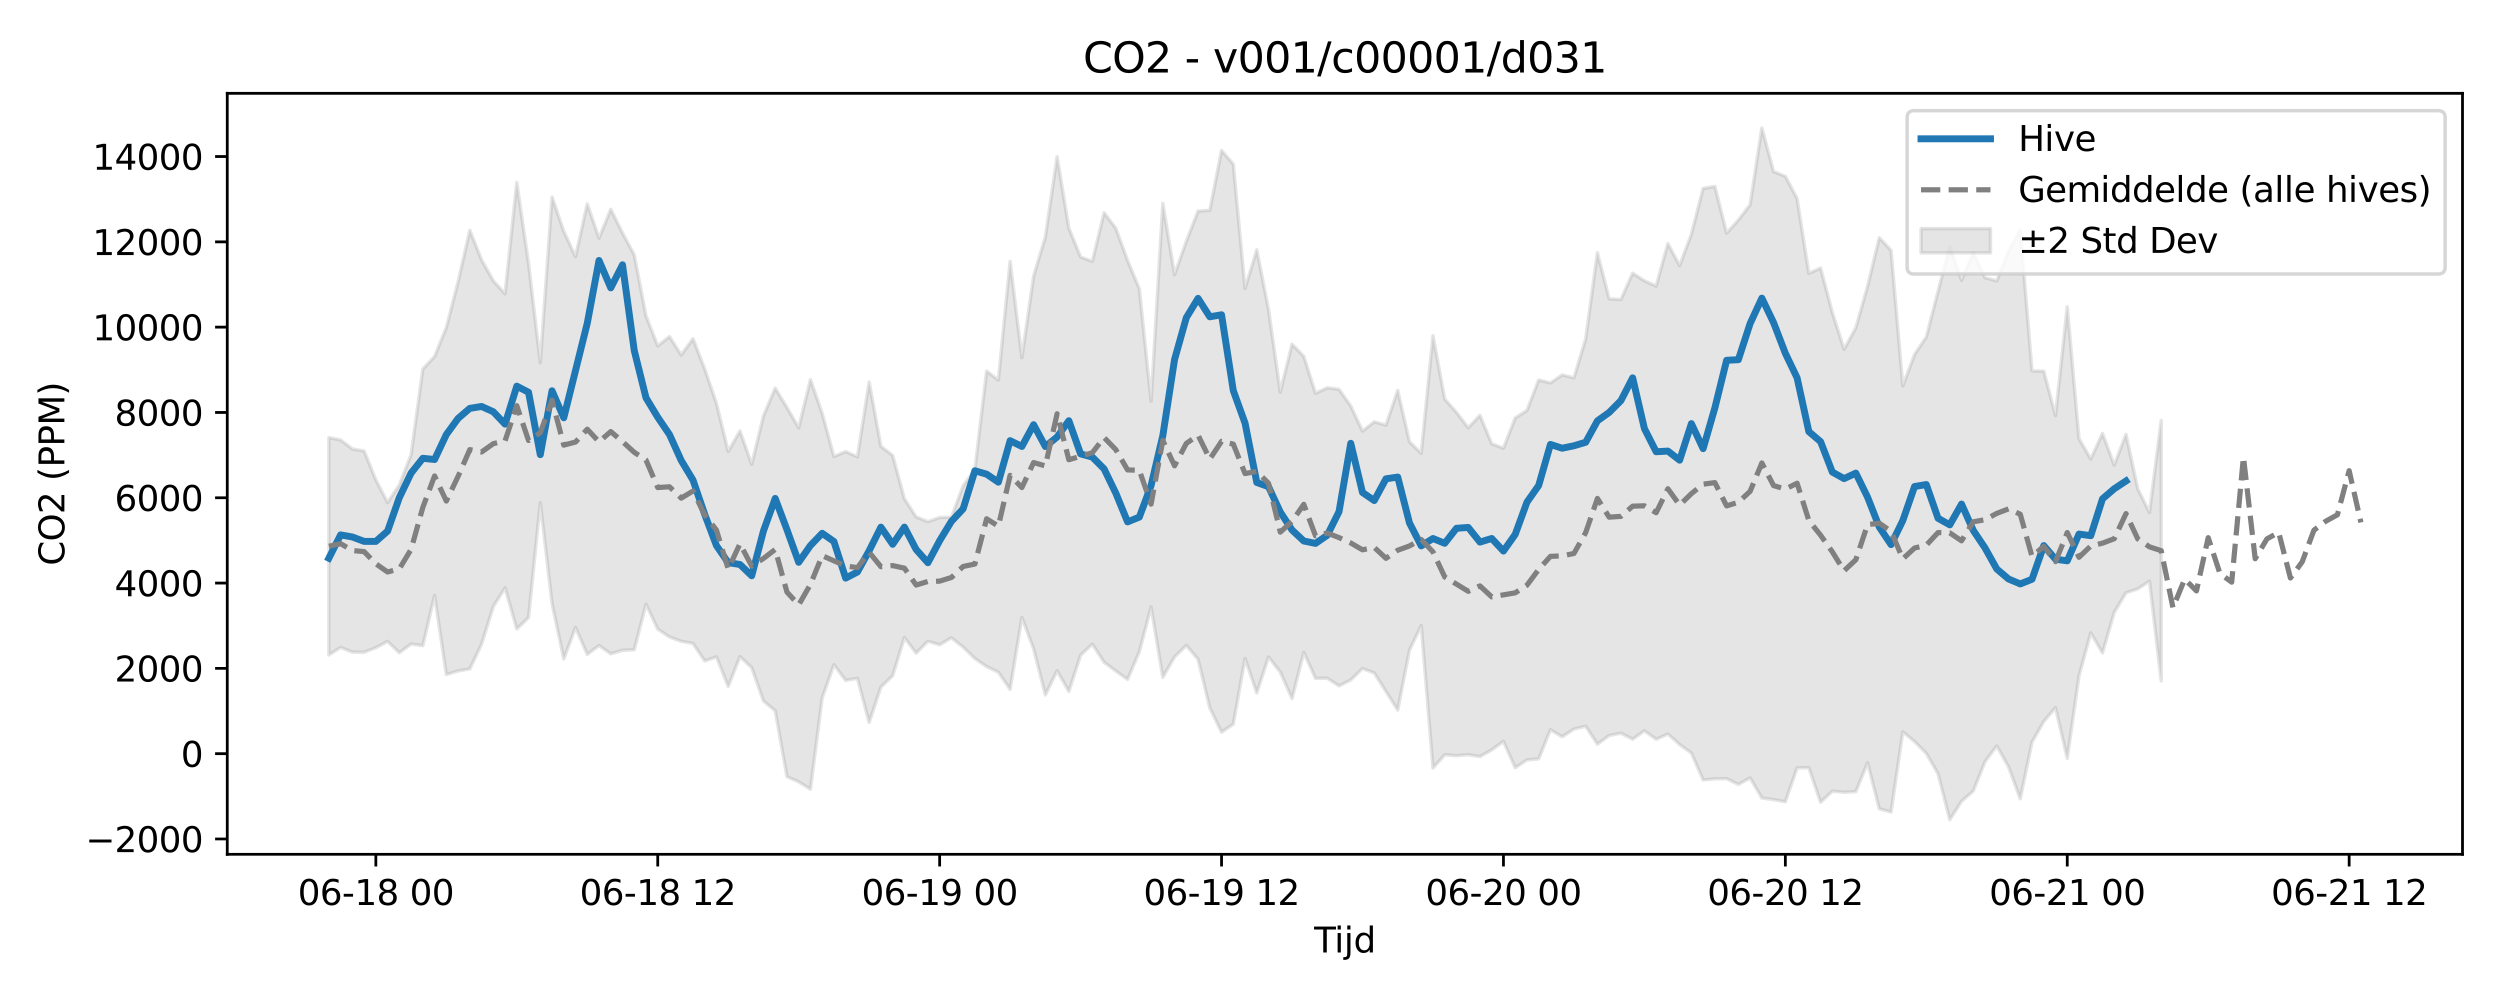<?xml version="1.0" encoding="utf-8" standalone="no"?>
<!DOCTYPE svg PUBLIC "-//W3C//DTD SVG 1.1//EN"
  "http://www.w3.org/Graphics/SVG/1.1/DTD/svg11.dtd">
<svg xmlns:xlink="http://www.w3.org/1999/xlink" width="720pt" height="288pt" viewBox="0 0 720 288" xmlns="http://www.w3.org/2000/svg" version="1.1">
 <defs>
  <style type="text/css">*{stroke-linejoin: round; stroke-linecap: butt}</style>
 </defs>
 <g id="figure_1">
  <g id="patch_1">
   <path d="M 0 288 
L 720 288 
L 720 0 
L 0 0 
z
" style="fill: #ffffff"/>
  </g>
  <g id="axes_1">
   <g id="patch_2">
    <path d="M 65.45 246.04 
L 709.2 246.04 
L 709.2 26.88 
L 65.45 26.88 
z
" style="fill: #ffffff"/>
   </g>
   <g id="FillBetweenPolyCollection_1">
    <defs>
     <path id="m91924ce049" d="M 94.711 -161.975 
L 94.711 -99.378 
L 98.094 -101.552 
L 101.477 -100.193 
L 104.86 -100.153 
L 108.243 -101.462 
L 111.625 -103.275 
L 115.008 -100.012 
L 118.391 -102.525 
L 121.774 -102.047 
L 125.157 -116.522 
L 128.54 -93.753 
L 131.922 -94.764 
L 135.305 -95.348 
L 138.688 -102.468 
L 142.071 -113.309 
L 145.454 -118.703 
L 148.836 -106.879 
L 152.219 -110.128 
L 155.602 -143.231 
L 158.985 -114.191 
L 162.368 -98.23 
L 165.751 -107.274 
L 169.133 -99.519 
L 172.516 -102.107 
L 175.899 -99.697 
L 179.282 -100.712 
L 182.665 -100.871 
L 186.047 -113.992 
L 189.43 -106.814 
L 192.813 -104.548 
L 196.196 -103.307 
L 199.579 -102.69 
L 202.961 -97.64 
L 206.344 -98.816 
L 209.727 -90.286 
L 213.11 -98.889 
L 216.493 -95.709 
L 219.876 -86.108 
L 223.258 -83.304 
L 226.641 -64.33 
L 230.024 -62.81 
L 233.407 -60.716 
L 236.79 -87.007 
L 240.172 -96.562 
L 243.555 -92.026 
L 246.938 -92.647 
L 250.321 -79.917 
L 253.704 -90.155 
L 257.087 -93.381 
L 260.469 -104.387 
L 263.852 -99.89 
L 267.235 -103.31 
L 270.618 -102.298 
L 274.001 -104.318 
L 277.383 -101.623 
L 280.766 -98.342 
L 284.149 -96.035 
L 287.532 -94.381 
L 290.915 -89.458 
L 294.298 -110.188 
L 297.68 -101.108 
L 301.063 -87.864 
L 304.446 -94.813 
L 307.829 -88.869 
L 311.212 -99.318 
L 314.594 -102.492 
L 317.977 -97.271 
L 321.36 -94.742 
L 324.743 -92.34 
L 328.126 -100.299 
L 331.509 -113.178 
L 334.891 -92.922 
L 338.274 -98.81 
L 341.657 -102.114 
L 345.04 -98.137 
L 348.423 -84.128 
L 351.805 -77.122 
L 355.188 -79.456 
L 358.571 -98.321 
L 361.954 -88.418 
L 365.337 -98.792 
L 368.72 -94.44 
L 372.102 -86.793 
L 375.485 -100.106 
L 378.868 -92.635 
L 382.251 -92.657 
L 385.634 -90.46 
L 389.016 -92.166 
L 392.399 -95.458 
L 395.782 -94.191 
L 399.165 -88.85 
L 402.548 -83.503 
L 405.93 -100.763 
L 409.313 -107.823 
L 412.696 -66.782 
L 416.079 -70.622 
L 419.462 -70.351 
L 422.845 -70.643 
L 426.227 -70.117 
L 429.61 -72.016 
L 432.993 -74.484 
L 436.376 -66.891 
L 439.759 -69.137 
L 443.141 -69.45 
L 446.524 -77.823 
L 449.907 -75.809 
L 453.29 -78.02 
L 456.673 -78.856 
L 460.056 -73.688 
L 463.438 -76.175 
L 466.821 -76.836 
L 470.204 -75.119 
L 473.587 -77.522 
L 476.97 -75.087 
L 480.352 -76.603 
L 483.735 -73.572 
L 487.118 -71.111 
L 490.501 -63.382 
L 493.884 -63.69 
L 497.267 -63.744 
L 500.649 -62.084 
L 504.032 -63.965 
L 507.415 -58.174 
L 510.798 -57.707 
L 514.181 -57.09 
L 517.563 -66.855 
L 520.946 -66.901 
L 524.329 -56.942 
L 527.712 -60.144 
L 531.095 -59.825 
L 534.478 -60.005 
L 537.86 -68.312 
L 541.243 -55.058 
L 544.626 -54.126 
L 548.009 -77.22 
L 551.392 -74.443 
L 554.774 -71.03 
L 558.157 -65.153 
L 561.54 -51.922 
L 564.923 -57.22 
L 568.306 -60.192 
L 571.689 -68.655 
L 575.071 -73.173 
L 578.454 -67.147 
L 581.837 -57.952 
L 585.22 -74.265 
L 588.603 -80.214 
L 591.985 -84.197 
L 595.368 -69.596 
L 598.751 -93.329 
L 602.134 -105.722 
L 605.517 -99.963 
L 608.899 -111.624 
L 612.282 -117.262 
L 615.665 -118.391 
L 619.048 -120.623 
L 622.431 -91.891 
L 622.431 -166.918 
L 622.431 -166.918 
L 619.048 -140.395 
L 615.665 -147.247 
L 612.282 -162.898 
L 608.899 -154.068 
L 605.517 -163.17 
L 602.134 -155.782 
L 598.751 -161.688 
L 595.368 -199.643 
L 591.985 -168.296 
L 588.603 -181.109 
L 585.22 -181.207 
L 581.837 -221.848 
L 578.454 -215.726 
L 575.071 -207.111 
L 571.689 -208 
L 568.306 -215.246 
L 564.923 -207.271 
L 561.54 -217.131 
L 558.157 -204.091 
L 554.774 -190.948 
L 551.392 -185.904 
L 548.009 -176.853 
L 544.626 -215.869 
L 541.243 -219.55 
L 537.86 -205.518 
L 534.478 -193.594 
L 531.095 -187.394 
L 527.712 -197.992 
L 524.329 -210.779 
L 520.946 -209.283 
L 517.563 -230.812 
L 514.181 -237.208 
L 510.798 -238.574 
L 507.415 -251.158 
L 504.032 -229.032 
L 500.649 -224.623 
L 497.267 -220.861 
L 493.884 -234.317 
L 490.501 -233.734 
L 487.118 -220.563 
L 483.735 -211.488 
L 480.352 -217.871 
L 476.97 -205.603 
L 473.587 -207.131 
L 470.204 -209.327 
L 466.821 -201.73 
L 463.438 -201.941 
L 460.056 -215.213 
L 456.673 -190.36 
L 453.29 -179.17 
L 449.907 -180.019 
L 446.524 -177.707 
L 443.141 -178.568 
L 439.759 -169.781 
L 436.376 -167.624 
L 432.993 -158.917 
L 429.61 -160.196 
L 426.227 -168.396 
L 422.845 -164.771 
L 419.462 -169.237 
L 416.079 -173.055 
L 412.696 -191.33 
L 409.313 -157.454 
L 405.93 -160.769 
L 402.548 -175.57 
L 399.165 -165.557 
L 395.782 -166.512 
L 392.399 -163.847 
L 389.016 -171.07 
L 385.634 -175.883 
L 382.251 -176.315 
L 378.868 -174.734 
L 375.485 -185.392 
L 372.102 -188.879 
L 368.72 -175.056 
L 365.337 -198.828 
L 361.954 -216.058 
L 358.571 -204.907 
L 355.188 -240.73 
L 351.805 -244.666 
L 348.423 -227.414 
L 345.04 -227.214 
L 341.657 -218.474 
L 338.274 -208.888 
L 334.891 -229.395 
L 331.509 -172.447 
L 328.126 -204.82 
L 324.743 -212.987 
L 321.36 -222.248 
L 317.977 -226.72 
L 314.594 -212.741 
L 311.212 -213.986 
L 307.829 -222.311 
L 304.446 -242.85 
L 301.063 -219.754 
L 297.68 -208.466 
L 294.298 -184.981 
L 290.915 -212.728 
L 287.532 -178.537 
L 284.149 -181.132 
L 280.766 -152.774 
L 277.383 -148.083 
L 274.001 -139.049 
L 270.618 -138.96 
L 267.235 -137.768 
L 263.852 -139.125 
L 260.469 -144.354 
L 257.087 -156.83 
L 253.704 -159.434 
L 250.321 -177.973 
L 246.938 -156.415 
L 243.555 -157.945 
L 240.172 -156.517 
L 236.79 -168.943 
L 233.407 -178.677 
L 230.024 -164.768 
L 226.641 -170.642 
L 223.258 -176.21 
L 219.876 -168.219 
L 216.493 -154.255 
L 213.11 -163.899 
L 209.727 -157.967 
L 206.344 -171.814 
L 202.961 -181.747 
L 199.579 -190.466 
L 196.196 -185.769 
L 192.813 -191.064 
L 189.43 -188.365 
L 186.047 -197.025 
L 182.665 -214.601 
L 179.282 -220.907 
L 175.899 -227.721 
L 172.516 -219.393 
L 169.133 -229.263 
L 165.751 -214.11 
L 162.368 -221.371 
L 158.985 -231.271 
L 155.602 -183.524 
L 152.219 -212.158 
L 148.836 -235.444 
L 145.454 -203.375 
L 142.071 -207.145 
L 138.688 -213.172 
L 135.305 -221.675 
L 131.922 -206.829 
L 128.54 -193.643 
L 125.157 -185.332 
L 121.774 -181.703 
L 118.391 -157.041 
L 115.008 -148.322 
L 111.625 -143.257 
L 108.243 -149.805 
L 104.86 -158.127 
L 101.477 -158.7 
L 98.094 -161.294 
L 94.711 -161.975 
z
" style="stroke: #808080; stroke-opacity: 0.2"/>
    </defs>
    <g clip-path="url(#pa5340db641)">
     <use xlink:href="#m91924ce049" x="0" y="288" style="fill: #808080; fill-opacity: 0.2; stroke: #808080; stroke-opacity: 0.2"/>
    </g>
   </g>
   <g id="matplotlib.axis_1">
    <g id="xtick_1">
     <g id="line2d_1">
      <defs>
       <path id="m7e57abc85c" d="M 0 0 
L 0 3.5 
" style="stroke: #000000; stroke-width: 0.8"/>
      </defs>
      <g>
       <use xlink:href="#m7e57abc85c" x="108.243" y="246.04" style="stroke: #000000; stroke-width: 0.8"/>
      </g>
     </g>
     <g id="text_1">
      <!-- 06-18 00 -->
      <g transform="translate(85.762 260.638) scale(0.1 -0.1)">
       <defs>
        <path id="DejaVuSans-30" d="M 2034 4250 
Q 1547 4250 1301 3770 
Q 1056 3291 1056 2328 
Q 1056 1369 1301 889 
Q 1547 409 2034 409 
Q 2525 409 2770 889 
Q 3016 1369 3016 2328 
Q 3016 3291 2770 3770 
Q 2525 4250 2034 4250 
z
M 2034 4750 
Q 2819 4750 3233 4129 
Q 3647 3509 3647 2328 
Q 3647 1150 3233 529 
Q 2819 -91 2034 -91 
Q 1250 -91 836 529 
Q 422 1150 422 2328 
Q 422 3509 836 4129 
Q 1250 4750 2034 4750 
z
" transform="scale(0.016)"/>
        <path id="DejaVuSans-36" d="M 2113 2584 
Q 1688 2584 1439 2293 
Q 1191 2003 1191 1497 
Q 1191 994 1439 701 
Q 1688 409 2113 409 
Q 2538 409 2786 701 
Q 3034 994 3034 1497 
Q 3034 2003 2786 2293 
Q 2538 2584 2113 2584 
z
M 3366 4563 
L 3366 3988 
Q 3128 4100 2886 4159 
Q 2644 4219 2406 4219 
Q 1781 4219 1451 3797 
Q 1122 3375 1075 2522 
Q 1259 2794 1537 2939 
Q 1816 3084 2150 3084 
Q 2853 3084 3261 2657 
Q 3669 2231 3669 1497 
Q 3669 778 3244 343 
Q 2819 -91 2113 -91 
Q 1303 -91 875 529 
Q 447 1150 447 2328 
Q 447 3434 972 4092 
Q 1497 4750 2381 4750 
Q 2619 4750 2861 4703 
Q 3103 4656 3366 4563 
z
" transform="scale(0.016)"/>
        <path id="DejaVuSans-2d" d="M 313 2009 
L 1997 2009 
L 1997 1497 
L 313 1497 
L 313 2009 
z
" transform="scale(0.016)"/>
        <path id="DejaVuSans-31" d="M 794 531 
L 1825 531 
L 1825 4091 
L 703 3866 
L 703 4441 
L 1819 4666 
L 2450 4666 
L 2450 531 
L 3481 531 
L 3481 0 
L 794 0 
L 794 531 
z
" transform="scale(0.016)"/>
        <path id="DejaVuSans-38" d="M 2034 2216 
Q 1584 2216 1326 1975 
Q 1069 1734 1069 1313 
Q 1069 891 1326 650 
Q 1584 409 2034 409 
Q 2484 409 2743 651 
Q 3003 894 3003 1313 
Q 3003 1734 2745 1975 
Q 2488 2216 2034 2216 
z
M 1403 2484 
Q 997 2584 770 2862 
Q 544 3141 544 3541 
Q 544 4100 942 4425 
Q 1341 4750 2034 4750 
Q 2731 4750 3128 4425 
Q 3525 4100 3525 3541 
Q 3525 3141 3298 2862 
Q 3072 2584 2669 2484 
Q 3125 2378 3379 2068 
Q 3634 1759 3634 1313 
Q 3634 634 3220 271 
Q 2806 -91 2034 -91 
Q 1263 -91 848 271 
Q 434 634 434 1313 
Q 434 1759 690 2068 
Q 947 2378 1403 2484 
z
M 1172 3481 
Q 1172 3119 1398 2916 
Q 1625 2713 2034 2713 
Q 2441 2713 2670 2916 
Q 2900 3119 2900 3481 
Q 2900 3844 2670 4047 
Q 2441 4250 2034 4250 
Q 1625 4250 1398 4047 
Q 1172 3844 1172 3481 
z
" transform="scale(0.016)"/>
        <path id="DejaVuSans-20" transform="scale(0.016)"/>
       </defs>
       <use xlink:href="#DejaVuSans-30"/>
       <use xlink:href="#DejaVuSans-36" transform="translate(63.623 0)"/>
       <use xlink:href="#DejaVuSans-2d" transform="translate(127.246 0)"/>
       <use xlink:href="#DejaVuSans-31" transform="translate(163.33 0)"/>
       <use xlink:href="#DejaVuSans-38" transform="translate(226.953 0)"/>
       <use xlink:href="#DejaVuSans-20" transform="translate(290.576 0)"/>
       <use xlink:href="#DejaVuSans-30" transform="translate(322.363 0)"/>
       <use xlink:href="#DejaVuSans-30" transform="translate(385.986 0)"/>
      </g>
     </g>
    </g>
    <g id="xtick_2">
     <g id="line2d_2">
      <g>
       <use xlink:href="#m7e57abc85c" x="189.43" y="246.04" style="stroke: #000000; stroke-width: 0.8"/>
      </g>
     </g>
     <g id="text_2">
      <!-- 06-18 12 -->
      <g transform="translate(166.95 260.638) scale(0.1 -0.1)">
       <defs>
        <path id="DejaVuSans-32" d="M 1228 531 
L 3431 531 
L 3431 0 
L 469 0 
L 469 531 
Q 828 903 1448 1529 
Q 2069 2156 2228 2338 
Q 2531 2678 2651 2914 
Q 2772 3150 2772 3378 
Q 2772 3750 2511 3984 
Q 2250 4219 1831 4219 
Q 1534 4219 1204 4116 
Q 875 4013 500 3803 
L 500 4441 
Q 881 4594 1212 4672 
Q 1544 4750 1819 4750 
Q 2544 4750 2975 4387 
Q 3406 4025 3406 3419 
Q 3406 3131 3298 2873 
Q 3191 2616 2906 2266 
Q 2828 2175 2409 1742 
Q 1991 1309 1228 531 
z
" transform="scale(0.016)"/>
       </defs>
       <use xlink:href="#DejaVuSans-30"/>
       <use xlink:href="#DejaVuSans-36" transform="translate(63.623 0)"/>
       <use xlink:href="#DejaVuSans-2d" transform="translate(127.246 0)"/>
       <use xlink:href="#DejaVuSans-31" transform="translate(163.33 0)"/>
       <use xlink:href="#DejaVuSans-38" transform="translate(226.953 0)"/>
       <use xlink:href="#DejaVuSans-20" transform="translate(290.576 0)"/>
       <use xlink:href="#DejaVuSans-31" transform="translate(322.363 0)"/>
       <use xlink:href="#DejaVuSans-32" transform="translate(385.986 0)"/>
      </g>
     </g>
    </g>
    <g id="xtick_3">
     <g id="line2d_3">
      <g>
       <use xlink:href="#m7e57abc85c" x="270.618" y="246.04" style="stroke: #000000; stroke-width: 0.8"/>
      </g>
     </g>
     <g id="text_3">
      <!-- 06-19 00 -->
      <g transform="translate(248.137 260.638) scale(0.1 -0.1)">
       <defs>
        <path id="DejaVuSans-39" d="M 703 97 
L 703 672 
Q 941 559 1184 500 
Q 1428 441 1663 441 
Q 2288 441 2617 861 
Q 2947 1281 2994 2138 
Q 2813 1869 2534 1725 
Q 2256 1581 1919 1581 
Q 1219 1581 811 2004 
Q 403 2428 403 3163 
Q 403 3881 828 4315 
Q 1253 4750 1959 4750 
Q 2769 4750 3195 4129 
Q 3622 3509 3622 2328 
Q 3622 1225 3098 567 
Q 2575 -91 1691 -91 
Q 1453 -91 1209 -44 
Q 966 3 703 97 
z
M 1959 2075 
Q 2384 2075 2632 2365 
Q 2881 2656 2881 3163 
Q 2881 3666 2632 3958 
Q 2384 4250 1959 4250 
Q 1534 4250 1286 3958 
Q 1038 3666 1038 3163 
Q 1038 2656 1286 2365 
Q 1534 2075 1959 2075 
z
" transform="scale(0.016)"/>
       </defs>
       <use xlink:href="#DejaVuSans-30"/>
       <use xlink:href="#DejaVuSans-36" transform="translate(63.623 0)"/>
       <use xlink:href="#DejaVuSans-2d" transform="translate(127.246 0)"/>
       <use xlink:href="#DejaVuSans-31" transform="translate(163.33 0)"/>
       <use xlink:href="#DejaVuSans-39" transform="translate(226.953 0)"/>
       <use xlink:href="#DejaVuSans-20" transform="translate(290.576 0)"/>
       <use xlink:href="#DejaVuSans-30" transform="translate(322.363 0)"/>
       <use xlink:href="#DejaVuSans-30" transform="translate(385.986 0)"/>
      </g>
     </g>
    </g>
    <g id="xtick_4">
     <g id="line2d_4">
      <g>
       <use xlink:href="#m7e57abc85c" x="351.805" y="246.04" style="stroke: #000000; stroke-width: 0.8"/>
      </g>
     </g>
     <g id="text_4">
      <!-- 06-19 12 -->
      <g transform="translate(329.325 260.638) scale(0.1 -0.1)">
       <use xlink:href="#DejaVuSans-30"/>
       <use xlink:href="#DejaVuSans-36" transform="translate(63.623 0)"/>
       <use xlink:href="#DejaVuSans-2d" transform="translate(127.246 0)"/>
       <use xlink:href="#DejaVuSans-31" transform="translate(163.33 0)"/>
       <use xlink:href="#DejaVuSans-39" transform="translate(226.953 0)"/>
       <use xlink:href="#DejaVuSans-20" transform="translate(290.576 0)"/>
       <use xlink:href="#DejaVuSans-31" transform="translate(322.363 0)"/>
       <use xlink:href="#DejaVuSans-32" transform="translate(385.986 0)"/>
      </g>
     </g>
    </g>
    <g id="xtick_5">
     <g id="line2d_5">
      <g>
       <use xlink:href="#m7e57abc85c" x="432.993" y="246.04" style="stroke: #000000; stroke-width: 0.8"/>
      </g>
     </g>
     <g id="text_5">
      <!-- 06-20 00 -->
      <g transform="translate(410.513 260.638) scale(0.1 -0.1)">
       <use xlink:href="#DejaVuSans-30"/>
       <use xlink:href="#DejaVuSans-36" transform="translate(63.623 0)"/>
       <use xlink:href="#DejaVuSans-2d" transform="translate(127.246 0)"/>
       <use xlink:href="#DejaVuSans-32" transform="translate(163.33 0)"/>
       <use xlink:href="#DejaVuSans-30" transform="translate(226.953 0)"/>
       <use xlink:href="#DejaVuSans-20" transform="translate(290.576 0)"/>
       <use xlink:href="#DejaVuSans-30" transform="translate(322.363 0)"/>
       <use xlink:href="#DejaVuSans-30" transform="translate(385.986 0)"/>
      </g>
     </g>
    </g>
    <g id="xtick_6">
     <g id="line2d_6">
      <g>
       <use xlink:href="#m7e57abc85c" x="514.181" y="246.04" style="stroke: #000000; stroke-width: 0.8"/>
      </g>
     </g>
     <g id="text_6">
      <!-- 06-20 12 -->
      <g transform="translate(491.7 260.638) scale(0.1 -0.1)">
       <use xlink:href="#DejaVuSans-30"/>
       <use xlink:href="#DejaVuSans-36" transform="translate(63.623 0)"/>
       <use xlink:href="#DejaVuSans-2d" transform="translate(127.246 0)"/>
       <use xlink:href="#DejaVuSans-32" transform="translate(163.33 0)"/>
       <use xlink:href="#DejaVuSans-30" transform="translate(226.953 0)"/>
       <use xlink:href="#DejaVuSans-20" transform="translate(290.576 0)"/>
       <use xlink:href="#DejaVuSans-31" transform="translate(322.363 0)"/>
       <use xlink:href="#DejaVuSans-32" transform="translate(385.986 0)"/>
      </g>
     </g>
    </g>
    <g id="xtick_7">
     <g id="line2d_7">
      <g>
       <use xlink:href="#m7e57abc85c" x="595.368" y="246.04" style="stroke: #000000; stroke-width: 0.8"/>
      </g>
     </g>
     <g id="text_7">
      <!-- 06-21 00 -->
      <g transform="translate(572.888 260.638) scale(0.1 -0.1)">
       <use xlink:href="#DejaVuSans-30"/>
       <use xlink:href="#DejaVuSans-36" transform="translate(63.623 0)"/>
       <use xlink:href="#DejaVuSans-2d" transform="translate(127.246 0)"/>
       <use xlink:href="#DejaVuSans-32" transform="translate(163.33 0)"/>
       <use xlink:href="#DejaVuSans-31" transform="translate(226.953 0)"/>
       <use xlink:href="#DejaVuSans-20" transform="translate(290.576 0)"/>
       <use xlink:href="#DejaVuSans-30" transform="translate(322.363 0)"/>
       <use xlink:href="#DejaVuSans-30" transform="translate(385.986 0)"/>
      </g>
     </g>
    </g>
    <g id="xtick_8">
     <g id="line2d_8">
      <g>
       <use xlink:href="#m7e57abc85c" x="676.556" y="246.04" style="stroke: #000000; stroke-width: 0.8"/>
      </g>
     </g>
     <g id="text_8">
      <!-- 06-21 12 -->
      <g transform="translate(654.075 260.638) scale(0.1 -0.1)">
       <use xlink:href="#DejaVuSans-30"/>
       <use xlink:href="#DejaVuSans-36" transform="translate(63.623 0)"/>
       <use xlink:href="#DejaVuSans-2d" transform="translate(127.246 0)"/>
       <use xlink:href="#DejaVuSans-32" transform="translate(163.33 0)"/>
       <use xlink:href="#DejaVuSans-31" transform="translate(226.953 0)"/>
       <use xlink:href="#DejaVuSans-20" transform="translate(290.576 0)"/>
       <use xlink:href="#DejaVuSans-31" transform="translate(322.363 0)"/>
       <use xlink:href="#DejaVuSans-32" transform="translate(385.986 0)"/>
      </g>
     </g>
    </g>
    <g id="text_9">
     <!-- Tijd -->
     <g transform="translate(378.475 274.317) scale(0.1 -0.1)">
      <defs>
       <path id="DejaVuSans-54" d="M -19 4666 
L 3928 4666 
L 3928 4134 
L 2272 4134 
L 2272 0 
L 1638 0 
L 1638 4134 
L -19 4134 
L -19 4666 
z
" transform="scale(0.016)"/>
       <path id="DejaVuSans-69" d="M 603 3500 
L 1178 3500 
L 1178 0 
L 603 0 
L 603 3500 
z
M 603 4863 
L 1178 4863 
L 1178 4134 
L 603 4134 
L 603 4863 
z
" transform="scale(0.016)"/>
       <path id="DejaVuSans-6a" d="M 603 3500 
L 1178 3500 
L 1178 -63 
Q 1178 -731 923 -1031 
Q 669 -1331 103 -1331 
L -116 -1331 
L -116 -844 
L 38 -844 
Q 366 -844 484 -692 
Q 603 -541 603 -63 
L 603 3500 
z
M 603 4863 
L 1178 4863 
L 1178 4134 
L 603 4134 
L 603 4863 
z
" transform="scale(0.016)"/>
       <path id="DejaVuSans-64" d="M 2906 2969 
L 2906 4863 
L 3481 4863 
L 3481 0 
L 2906 0 
L 2906 525 
Q 2725 213 2448 61 
Q 2172 -91 1784 -91 
Q 1150 -91 751 415 
Q 353 922 353 1747 
Q 353 2572 751 3078 
Q 1150 3584 1784 3584 
Q 2172 3584 2448 3432 
Q 2725 3281 2906 2969 
z
M 947 1747 
Q 947 1113 1208 752 
Q 1469 391 1925 391 
Q 2381 391 2643 752 
Q 2906 1113 2906 1747 
Q 2906 2381 2643 2742 
Q 2381 3103 1925 3103 
Q 1469 3103 1208 2742 
Q 947 2381 947 1747 
z
" transform="scale(0.016)"/>
      </defs>
      <use xlink:href="#DejaVuSans-54"/>
      <use xlink:href="#DejaVuSans-69" transform="translate(57.959 0)"/>
      <use xlink:href="#DejaVuSans-6a" transform="translate(85.742 0)"/>
      <use xlink:href="#DejaVuSans-64" transform="translate(113.525 0)"/>
     </g>
    </g>
   </g>
   <g id="matplotlib.axis_2">
    <g id="ytick_1">
     <g id="line2d_9">
      <defs>
       <path id="mc09992b4f6" d="M 0 0 
L -3.5 0 
" style="stroke: #000000; stroke-width: 0.8"/>
      </defs>
      <g>
       <use xlink:href="#mc09992b4f6" x="65.45" y="241.622" style="stroke: #000000; stroke-width: 0.8"/>
      </g>
     </g>
     <g id="text_10">
      <!-- −2000 -->
      <g transform="translate(24.62 245.421) scale(0.1 -0.1)">
       <defs>
        <path id="DejaVuSans-2212" d="M 678 2272 
L 4684 2272 
L 4684 1741 
L 678 1741 
L 678 2272 
z
" transform="scale(0.016)"/>
       </defs>
       <use xlink:href="#DejaVuSans-2212"/>
       <use xlink:href="#DejaVuSans-32" transform="translate(83.789 0)"/>
       <use xlink:href="#DejaVuSans-30" transform="translate(147.412 0)"/>
       <use xlink:href="#DejaVuSans-30" transform="translate(211.035 0)"/>
       <use xlink:href="#DejaVuSans-30" transform="translate(274.658 0)"/>
      </g>
     </g>
    </g>
    <g id="ytick_2">
     <g id="line2d_10">
      <g>
       <use xlink:href="#mc09992b4f6" x="65.45" y="217.055" style="stroke: #000000; stroke-width: 0.8"/>
      </g>
     </g>
     <g id="text_11">
      <!-- 0 -->
      <g transform="translate(52.087 220.854) scale(0.1 -0.1)">
       <use xlink:href="#DejaVuSans-30"/>
      </g>
     </g>
    </g>
    <g id="ytick_3">
     <g id="line2d_11">
      <g>
       <use xlink:href="#mc09992b4f6" x="65.45" y="192.488" style="stroke: #000000; stroke-width: 0.8"/>
      </g>
     </g>
     <g id="text_12">
      <!-- 2000 -->
      <g transform="translate(33 196.288) scale(0.1 -0.1)">
       <use xlink:href="#DejaVuSans-32"/>
       <use xlink:href="#DejaVuSans-30" transform="translate(63.623 0)"/>
       <use xlink:href="#DejaVuSans-30" transform="translate(127.246 0)"/>
       <use xlink:href="#DejaVuSans-30" transform="translate(190.869 0)"/>
      </g>
     </g>
    </g>
    <g id="ytick_4">
     <g id="line2d_12">
      <g>
       <use xlink:href="#mc09992b4f6" x="65.45" y="167.922" style="stroke: #000000; stroke-width: 0.8"/>
      </g>
     </g>
     <g id="text_13">
      <!-- 4000 -->
      <g transform="translate(33 171.721) scale(0.1 -0.1)">
       <defs>
        <path id="DejaVuSans-34" d="M 2419 4116 
L 825 1625 
L 2419 1625 
L 2419 4116 
z
M 2253 4666 
L 3047 4666 
L 3047 1625 
L 3713 1625 
L 3713 1100 
L 3047 1100 
L 3047 0 
L 2419 0 
L 2419 1100 
L 313 1100 
L 313 1709 
L 2253 4666 
z
" transform="scale(0.016)"/>
       </defs>
       <use xlink:href="#DejaVuSans-34"/>
       <use xlink:href="#DejaVuSans-30" transform="translate(63.623 0)"/>
       <use xlink:href="#DejaVuSans-30" transform="translate(127.246 0)"/>
       <use xlink:href="#DejaVuSans-30" transform="translate(190.869 0)"/>
      </g>
     </g>
    </g>
    <g id="ytick_5">
     <g id="line2d_13">
      <g>
       <use xlink:href="#mc09992b4f6" x="65.45" y="143.355" style="stroke: #000000; stroke-width: 0.8"/>
      </g>
     </g>
     <g id="text_14">
      <!-- 6000 -->
      <g transform="translate(33 147.154) scale(0.1 -0.1)">
       <use xlink:href="#DejaVuSans-36"/>
       <use xlink:href="#DejaVuSans-30" transform="translate(63.623 0)"/>
       <use xlink:href="#DejaVuSans-30" transform="translate(127.246 0)"/>
       <use xlink:href="#DejaVuSans-30" transform="translate(190.869 0)"/>
      </g>
     </g>
    </g>
    <g id="ytick_6">
     <g id="line2d_14">
      <g>
       <use xlink:href="#mc09992b4f6" x="65.45" y="118.788" style="stroke: #000000; stroke-width: 0.8"/>
      </g>
     </g>
     <g id="text_15">
      <!-- 8000 -->
      <g transform="translate(33 122.587) scale(0.1 -0.1)">
       <use xlink:href="#DejaVuSans-38"/>
       <use xlink:href="#DejaVuSans-30" transform="translate(63.623 0)"/>
       <use xlink:href="#DejaVuSans-30" transform="translate(127.246 0)"/>
       <use xlink:href="#DejaVuSans-30" transform="translate(190.869 0)"/>
      </g>
     </g>
    </g>
    <g id="ytick_7">
     <g id="line2d_15">
      <g>
       <use xlink:href="#mc09992b4f6" x="65.45" y="94.221" style="stroke: #000000; stroke-width: 0.8"/>
      </g>
     </g>
     <g id="text_16">
      <!-- 10000 -->
      <g transform="translate(26.637 98.02) scale(0.1 -0.1)">
       <use xlink:href="#DejaVuSans-31"/>
       <use xlink:href="#DejaVuSans-30" transform="translate(63.623 0)"/>
       <use xlink:href="#DejaVuSans-30" transform="translate(127.246 0)"/>
       <use xlink:href="#DejaVuSans-30" transform="translate(190.869 0)"/>
       <use xlink:href="#DejaVuSans-30" transform="translate(254.492 0)"/>
      </g>
     </g>
    </g>
    <g id="ytick_8">
     <g id="line2d_16">
      <g>
       <use xlink:href="#mc09992b4f6" x="65.45" y="69.654" style="stroke: #000000; stroke-width: 0.8"/>
      </g>
     </g>
     <g id="text_17">
      <!-- 12000 -->
      <g transform="translate(26.637 73.454) scale(0.1 -0.1)">
       <use xlink:href="#DejaVuSans-31"/>
       <use xlink:href="#DejaVuSans-32" transform="translate(63.623 0)"/>
       <use xlink:href="#DejaVuSans-30" transform="translate(127.246 0)"/>
       <use xlink:href="#DejaVuSans-30" transform="translate(190.869 0)"/>
       <use xlink:href="#DejaVuSans-30" transform="translate(254.492 0)"/>
      </g>
     </g>
    </g>
    <g id="ytick_9">
     <g id="line2d_17">
      <g>
       <use xlink:href="#mc09992b4f6" x="65.45" y="45.088" style="stroke: #000000; stroke-width: 0.8"/>
      </g>
     </g>
     <g id="text_18">
      <!-- 14000 -->
      <g transform="translate(26.637 48.887) scale(0.1 -0.1)">
       <use xlink:href="#DejaVuSans-31"/>
       <use xlink:href="#DejaVuSans-34" transform="translate(63.623 0)"/>
       <use xlink:href="#DejaVuSans-30" transform="translate(127.246 0)"/>
       <use xlink:href="#DejaVuSans-30" transform="translate(190.869 0)"/>
       <use xlink:href="#DejaVuSans-30" transform="translate(254.492 0)"/>
      </g>
     </g>
    </g>
    <g id="text_19">
     <!-- CO2 (PPM) -->
     <g transform="translate(18.541 162.903) rotate(-90) scale(0.1 -0.1)">
      <defs>
       <path id="DejaVuSans-43" d="M 4122 4306 
L 4122 3641 
Q 3803 3938 3442 4084 
Q 3081 4231 2675 4231 
Q 1875 4231 1450 3742 
Q 1025 3253 1025 2328 
Q 1025 1406 1450 917 
Q 1875 428 2675 428 
Q 3081 428 3442 575 
Q 3803 722 4122 1019 
L 4122 359 
Q 3791 134 3420 21 
Q 3050 -91 2638 -91 
Q 1578 -91 968 557 
Q 359 1206 359 2328 
Q 359 3453 968 4101 
Q 1578 4750 2638 4750 
Q 3056 4750 3426 4639 
Q 3797 4528 4122 4306 
z
" transform="scale(0.016)"/>
       <path id="DejaVuSans-4f" d="M 2522 4238 
Q 1834 4238 1429 3725 
Q 1025 3213 1025 2328 
Q 1025 1447 1429 934 
Q 1834 422 2522 422 
Q 3209 422 3611 934 
Q 4013 1447 4013 2328 
Q 4013 3213 3611 3725 
Q 3209 4238 2522 4238 
z
M 2522 4750 
Q 3503 4750 4090 4092 
Q 4678 3434 4678 2328 
Q 4678 1225 4090 567 
Q 3503 -91 2522 -91 
Q 1538 -91 948 565 
Q 359 1222 359 2328 
Q 359 3434 948 4092 
Q 1538 4750 2522 4750 
z
" transform="scale(0.016)"/>
       <path id="DejaVuSans-28" d="M 1984 4856 
Q 1566 4138 1362 3434 
Q 1159 2731 1159 2009 
Q 1159 1288 1364 580 
Q 1569 -128 1984 -844 
L 1484 -844 
Q 1016 -109 783 600 
Q 550 1309 550 2009 
Q 550 2706 781 3412 
Q 1013 4119 1484 4856 
L 1984 4856 
z
" transform="scale(0.016)"/>
       <path id="DejaVuSans-50" d="M 1259 4147 
L 1259 2394 
L 2053 2394 
Q 2494 2394 2734 2622 
Q 2975 2850 2975 3272 
Q 2975 3691 2734 3919 
Q 2494 4147 2053 4147 
L 1259 4147 
z
M 628 4666 
L 2053 4666 
Q 2838 4666 3239 4311 
Q 3641 3956 3641 3272 
Q 3641 2581 3239 2228 
Q 2838 1875 2053 1875 
L 1259 1875 
L 1259 0 
L 628 0 
L 628 4666 
z
" transform="scale(0.016)"/>
       <path id="DejaVuSans-4d" d="M 628 4666 
L 1569 4666 
L 2759 1491 
L 3956 4666 
L 4897 4666 
L 4897 0 
L 4281 0 
L 4281 4097 
L 3078 897 
L 2444 897 
L 1241 4097 
L 1241 0 
L 628 0 
L 628 4666 
z
" transform="scale(0.016)"/>
       <path id="DejaVuSans-29" d="M 513 4856 
L 1013 4856 
Q 1481 4119 1714 3412 
Q 1947 2706 1947 2009 
Q 1947 1309 1714 600 
Q 1481 -109 1013 -844 
L 513 -844 
Q 928 -128 1133 580 
Q 1338 1288 1338 2009 
Q 1338 2731 1133 3434 
Q 928 4138 513 4856 
z
" transform="scale(0.016)"/>
      </defs>
      <use xlink:href="#DejaVuSans-43"/>
      <use xlink:href="#DejaVuSans-4f" transform="translate(69.824 0)"/>
      <use xlink:href="#DejaVuSans-32" transform="translate(148.535 0)"/>
      <use xlink:href="#DejaVuSans-20" transform="translate(212.158 0)"/>
      <use xlink:href="#DejaVuSans-28" transform="translate(243.945 0)"/>
      <use xlink:href="#DejaVuSans-50" transform="translate(282.959 0)"/>
      <use xlink:href="#DejaVuSans-50" transform="translate(343.262 0)"/>
      <use xlink:href="#DejaVuSans-4d" transform="translate(403.564 0)"/>
      <use xlink:href="#DejaVuSans-29" transform="translate(489.844 0)"/>
     </g>
    </g>
   </g>
   <g id="line2d_18">
    <path d="M 94.711 160.76 
L 98.094 154.05 
L 101.477 154.651 
L 104.86 155.917 
L 108.243 155.925 
L 111.625 152.952 
L 115.008 143.314 
L 118.391 136.255 
L 121.774 131.989 
L 125.157 132.341 
L 128.54 125.151 
L 131.922 120.512 
L 135.305 117.609 
L 138.688 117.064 
L 142.071 118.587 
L 145.454 122.15 
L 148.836 111.221 
L 152.219 112.97 
L 155.602 130.944 
L 158.985 112.552 
L 162.368 120.319 
L 169.133 93.091 
L 172.516 75.018 
L 175.899 82.904 
L 179.282 76.267 
L 182.665 100.953 
L 186.047 114.571 
L 189.43 120.168 
L 192.813 125.151 
L 196.196 132.631 
L 199.579 138.253 
L 202.961 148.162 
L 206.344 157.145 
L 209.727 162.05 
L 213.11 162.57 
L 216.493 165.821 
L 219.876 152.915 
L 223.258 143.551 
L 226.641 152.547 
L 230.024 161.94 
L 233.407 157.104 
L 236.79 153.587 
L 240.172 155.953 
L 243.555 166.501 
L 246.938 164.736 
L 250.321 158.603 
L 253.704 151.822 
L 257.087 156.756 
L 260.469 151.81 
L 263.852 158.255 
L 267.235 162.067 
L 270.618 155.724 
L 274.001 150.168 
L 277.383 146.544 
L 280.766 135.584 
L 284.149 136.562 
L 287.532 138.863 
L 290.915 126.911 
L 294.298 128.582 
L 297.68 122.317 
L 301.063 128.607 
L 304.446 125.855 
L 307.829 121.171 
L 311.212 130.715 
L 314.594 131.645 
L 317.977 135.045 
L 321.36 142.04 
L 324.743 150.303 
L 328.126 148.927 
L 331.509 139.838 
L 334.891 125.458 
L 338.274 103.524 
L 341.657 91.494 
L 345.04 85.938 
L 348.423 91.236 
L 351.805 90.659 
L 355.188 112.499 
L 358.571 121.859 
L 361.954 138.945 
L 365.337 140.173 
L 368.72 147.466 
L 372.102 152.637 
L 375.485 155.81 
L 378.868 156.498 
L 382.251 154.16 
L 385.634 147.363 
L 389.016 127.677 
L 392.399 141.836 
L 395.782 144.157 
L 399.165 137.897 
L 402.548 137.397 
L 405.93 150.614 
L 409.313 157.21 
L 412.696 155.09 
L 416.079 156.469 
L 419.462 152.15 
L 422.845 151.9 
L 426.227 156.121 
L 429.61 155.085 
L 432.993 158.701 
L 436.376 153.919 
L 439.759 144.632 
L 443.141 139.817 
L 446.524 127.996 
L 449.907 129.09 
L 453.29 128.381 
L 456.673 127.378 
L 460.056 121.208 
L 463.438 118.78 
L 466.821 115.377 
L 470.204 108.826 
L 473.587 123.427 
L 476.97 130.101 
L 480.352 129.913 
L 483.735 132.533 
L 487.118 122.006 
L 490.501 129.204 
L 493.884 117.47 
L 497.267 103.761 
L 500.649 103.593 
L 504.032 93.177 
L 507.415 85.869 
L 510.798 92.94 
L 514.181 101.755 
L 517.563 108.814 
L 520.946 124.303 
L 524.329 127.19 
L 527.712 135.956 
L 531.095 137.84 
L 534.478 136.259 
L 537.86 143.187 
L 541.243 151.81 
L 544.626 156.848 
L 548.009 149.918 
L 551.392 140.12 
L 554.774 139.551 
L 558.157 149.263 
L 561.54 151.155 
L 564.923 145.173 
L 568.306 152.764 
L 571.689 157.812 
L 575.071 163.876 
L 578.454 166.746 
L 581.837 168.175 
L 585.22 166.824 
L 588.603 157.137 
L 591.985 161.047 
L 595.368 161.518 
L 598.751 153.812 
L 602.134 154.279 
L 605.517 143.674 
L 608.899 140.763 
L 612.282 138.527 
L 612.282 138.527 
" clip-path="url(#pa5340db641)" style="fill: none; stroke: #1f77b4; stroke-width: 2; stroke-linecap: square"/>
   </g>
   <g id="line2d_19">
    <path d="M 94.711 157.324 
L 98.094 156.577 
L 101.477 158.553 
L 104.86 158.86 
L 108.243 162.367 
L 111.625 164.734 
L 115.008 163.833 
L 118.391 158.217 
L 121.774 146.125 
L 125.157 137.073 
L 128.54 144.302 
L 131.922 137.204 
L 135.305 129.489 
L 138.688 130.18 
L 142.071 127.773 
L 145.454 126.961 
L 148.836 116.838 
L 152.219 126.857 
L 155.602 124.623 
L 158.985 115.269 
L 162.368 128.199 
L 165.751 127.308 
L 169.133 123.609 
L 172.516 127.25 
L 175.899 124.291 
L 179.282 127.19 
L 182.665 130.264 
L 186.047 132.491 
L 189.43 140.411 
L 192.813 140.194 
L 196.196 143.462 
L 199.579 141.422 
L 202.961 148.307 
L 206.344 152.685 
L 209.727 163.874 
L 213.11 156.606 
L 216.493 163.018 
L 219.876 160.836 
L 223.258 158.243 
L 226.641 170.514 
L 230.024 174.211 
L 233.407 168.303 
L 236.79 160.025 
L 243.555 163.015 
L 246.938 163.469 
L 250.321 159.055 
L 253.704 163.205 
L 257.087 162.895 
L 260.469 163.629 
L 263.852 168.492 
L 267.235 167.461 
L 270.618 167.371 
L 274.001 166.317 
L 277.383 163.147 
L 280.766 162.442 
L 284.149 149.416 
L 287.532 151.541 
L 290.915 136.907 
L 294.298 140.416 
L 297.68 133.213 
L 301.063 134.191 
L 304.446 119.169 
L 307.829 132.41 
L 314.594 130.384 
L 317.977 126.005 
L 321.36 129.505 
L 324.743 135.337 
L 328.126 135.441 
L 331.509 145.187 
L 334.891 126.842 
L 338.274 134.151 
L 341.657 127.706 
L 345.04 125.325 
L 348.423 132.229 
L 351.805 127.106 
L 355.188 127.907 
L 358.571 136.386 
L 361.954 135.762 
L 365.337 139.19 
L 368.72 153.252 
L 372.102 150.164 
L 375.485 145.251 
L 378.868 154.315 
L 382.251 153.514 
L 385.634 154.829 
L 389.016 156.382 
L 392.399 158.348 
L 395.782 157.649 
L 399.165 160.797 
L 402.548 158.463 
L 405.93 157.234 
L 409.313 155.361 
L 412.696 158.944 
L 416.079 166.162 
L 422.845 170.293 
L 426.227 168.743 
L 429.61 171.894 
L 436.376 170.743 
L 439.759 168.541 
L 443.141 163.991 
L 446.524 160.235 
L 449.907 160.086 
L 453.29 159.405 
L 456.673 153.392 
L 460.056 143.55 
L 463.438 148.942 
L 466.821 148.717 
L 470.204 145.777 
L 473.587 145.673 
L 476.97 147.655 
L 480.352 140.763 
L 483.735 145.47 
L 487.118 142.163 
L 490.501 139.442 
L 493.884 138.997 
L 497.267 145.697 
L 500.649 144.646 
L 504.032 141.501 
L 507.415 133.334 
L 510.798 139.86 
L 514.181 140.851 
L 517.563 139.167 
L 520.946 149.908 
L 524.329 154.139 
L 527.712 158.932 
L 531.095 164.39 
L 534.478 161.201 
L 537.86 151.085 
L 541.243 150.696 
L 544.626 153.002 
L 548.009 160.964 
L 551.392 157.827 
L 554.774 157.011 
L 558.157 153.378 
L 561.54 153.474 
L 564.923 155.754 
L 568.306 150.281 
L 571.689 149.673 
L 575.071 147.858 
L 578.454 146.564 
L 581.837 148.1 
L 585.22 160.264 
L 588.603 157.338 
L 591.985 161.753 
L 595.368 153.38 
L 598.751 160.491 
L 602.134 157.248 
L 605.517 156.434 
L 608.899 155.154 
L 612.282 147.92 
L 615.665 155.181 
L 619.048 157.491 
L 622.431 158.595 
L 625.814 175.017 
L 629.196 166.783 
L 632.579 170.176 
L 635.962 154.852 
L 639.345 165.17 
L 642.728 167.66 
L 646.11 131.6 
L 649.493 160.908 
L 652.876 155.208 
L 656.259 153.321 
L 659.642 166.46 
L 663.025 161.823 
L 666.407 152.709 
L 669.79 150.127 
L 673.173 148.26 
L 676.556 135.555 
L 679.939 150.461 
L 679.939 150.461 
" clip-path="url(#pa5340db641)" style="fill: none; stroke-dasharray: 5.55,2.4; stroke-dashoffset: 0; stroke: #808080; stroke-width: 1.5"/>
   </g>
   <g id="patch_3">
    <path d="M 65.45 246.04 
L 65.45 26.88 
" style="fill: none; stroke: #000000; stroke-width: 0.8; stroke-linejoin: miter; stroke-linecap: square"/>
   </g>
   <g id="patch_4">
    <path d="M 709.2 246.04 
L 709.2 26.88 
" style="fill: none; stroke: #000000; stroke-width: 0.8; stroke-linejoin: miter; stroke-linecap: square"/>
   </g>
   <g id="patch_5">
    <path d="M 65.45 246.04 
L 709.2 246.04 
" style="fill: none; stroke: #000000; stroke-width: 0.8; stroke-linejoin: miter; stroke-linecap: square"/>
   </g>
   <g id="patch_6">
    <path d="M 65.45 26.88 
L 709.2 26.88 
" style="fill: none; stroke: #000000; stroke-width: 0.8; stroke-linejoin: miter; stroke-linecap: square"/>
   </g>
   <g id="text_20">
    <!-- CO2 - v001/c00001/d031 -->
    <g transform="translate(311.922 20.88) scale(0.12 -0.12)">
     <defs>
      <path id="DejaVuSans-76" d="M 191 3500 
L 800 3500 
L 1894 563 
L 2988 3500 
L 3597 3500 
L 2284 0 
L 1503 0 
L 191 3500 
z
" transform="scale(0.016)"/>
      <path id="DejaVuSans-2f" d="M 1625 4666 
L 2156 4666 
L 531 -594 
L 0 -594 
L 1625 4666 
z
" transform="scale(0.016)"/>
      <path id="DejaVuSans-63" d="M 3122 3366 
L 3122 2828 
Q 2878 2963 2633 3030 
Q 2388 3097 2138 3097 
Q 1578 3097 1268 2742 
Q 959 2388 959 1747 
Q 959 1106 1268 751 
Q 1578 397 2138 397 
Q 2388 397 2633 464 
Q 2878 531 3122 666 
L 3122 134 
Q 2881 22 2623 -34 
Q 2366 -91 2075 -91 
Q 1284 -91 818 406 
Q 353 903 353 1747 
Q 353 2603 823 3093 
Q 1294 3584 2113 3584 
Q 2378 3584 2631 3529 
Q 2884 3475 3122 3366 
z
" transform="scale(0.016)"/>
      <path id="DejaVuSans-33" d="M 2597 2516 
Q 3050 2419 3304 2112 
Q 3559 1806 3559 1356 
Q 3559 666 3084 287 
Q 2609 -91 1734 -91 
Q 1441 -91 1130 -33 
Q 819 25 488 141 
L 488 750 
Q 750 597 1062 519 
Q 1375 441 1716 441 
Q 2309 441 2620 675 
Q 2931 909 2931 1356 
Q 2931 1769 2642 2001 
Q 2353 2234 1838 2234 
L 1294 2234 
L 1294 2753 
L 1863 2753 
Q 2328 2753 2575 2939 
Q 2822 3125 2822 3475 
Q 2822 3834 2567 4026 
Q 2313 4219 1838 4219 
Q 1578 4219 1281 4162 
Q 984 4106 628 3988 
L 628 4550 
Q 988 4650 1302 4700 
Q 1616 4750 1894 4750 
Q 2613 4750 3031 4423 
Q 3450 4097 3450 3541 
Q 3450 3153 3228 2886 
Q 3006 2619 2597 2516 
z
" transform="scale(0.016)"/>
     </defs>
     <use xlink:href="#DejaVuSans-43"/>
     <use xlink:href="#DejaVuSans-4f" transform="translate(69.824 0)"/>
     <use xlink:href="#DejaVuSans-32" transform="translate(148.535 0)"/>
     <use xlink:href="#DejaVuSans-20" transform="translate(212.158 0)"/>
     <use xlink:href="#DejaVuSans-2d" transform="translate(243.945 0)"/>
     <use xlink:href="#DejaVuSans-20" transform="translate(280.029 0)"/>
     <use xlink:href="#DejaVuSans-76" transform="translate(311.816 0)"/>
     <use xlink:href="#DejaVuSans-30" transform="translate(370.996 0)"/>
     <use xlink:href="#DejaVuSans-30" transform="translate(434.619 0)"/>
     <use xlink:href="#DejaVuSans-31" transform="translate(498.242 0)"/>
     <use xlink:href="#DejaVuSans-2f" transform="translate(561.865 0)"/>
     <use xlink:href="#DejaVuSans-63" transform="translate(595.557 0)"/>
     <use xlink:href="#DejaVuSans-30" transform="translate(650.537 0)"/>
     <use xlink:href="#DejaVuSans-30" transform="translate(714.16 0)"/>
     <use xlink:href="#DejaVuSans-30" transform="translate(777.783 0)"/>
     <use xlink:href="#DejaVuSans-30" transform="translate(841.406 0)"/>
     <use xlink:href="#DejaVuSans-31" transform="translate(905.029 0)"/>
     <use xlink:href="#DejaVuSans-2f" transform="translate(968.652 0)"/>
     <use xlink:href="#DejaVuSans-64" transform="translate(1002.344 0)"/>
     <use xlink:href="#DejaVuSans-30" transform="translate(1065.82 0)"/>
     <use xlink:href="#DejaVuSans-33" transform="translate(1129.443 0)"/>
     <use xlink:href="#DejaVuSans-31" transform="translate(1193.066 0)"/>
    </g>
   </g>
   <g id="legend_1">
    <g id="patch_7">
     <path d="M 551.256 78.914 
L 702.2 78.914 
Q 704.2 78.914 704.2 76.914 
L 704.2 33.88 
Q 704.2 31.88 702.2 31.88 
L 551.256 31.88 
Q 549.256 31.88 549.256 33.88 
L 549.256 76.914 
Q 549.256 78.914 551.256 78.914 
z
" style="fill: #ffffff; opacity: 0.8; stroke: #cccccc; stroke-linejoin: miter"/>
    </g>
    <g id="line2d_20">
     <path d="M 553.256 39.978 
L 563.256 39.978 
L 573.256 39.978 
" style="fill: none; stroke: #1f77b4; stroke-width: 2; stroke-linecap: square"/>
    </g>
    <g id="text_21">
     <!-- Hive -->
     <g transform="translate(581.256 43.478) scale(0.1 -0.1)">
      <defs>
       <path id="DejaVuSans-48" d="M 628 4666 
L 1259 4666 
L 1259 2753 
L 3553 2753 
L 3553 4666 
L 4184 4666 
L 4184 0 
L 3553 0 
L 3553 2222 
L 1259 2222 
L 1259 0 
L 628 0 
L 628 4666 
z
" transform="scale(0.016)"/>
       <path id="DejaVuSans-65" d="M 3597 1894 
L 3597 1613 
L 953 1613 
Q 991 1019 1311 708 
Q 1631 397 2203 397 
Q 2534 397 2845 478 
Q 3156 559 3463 722 
L 3463 178 
Q 3153 47 2828 -22 
Q 2503 -91 2169 -91 
Q 1331 -91 842 396 
Q 353 884 353 1716 
Q 353 2575 817 3079 
Q 1281 3584 2069 3584 
Q 2775 3584 3186 3129 
Q 3597 2675 3597 1894 
z
M 3022 2063 
Q 3016 2534 2758 2815 
Q 2500 3097 2075 3097 
Q 1594 3097 1305 2825 
Q 1016 2553 972 2059 
L 3022 2063 
z
" transform="scale(0.016)"/>
      </defs>
      <use xlink:href="#DejaVuSans-48"/>
      <use xlink:href="#DejaVuSans-69" transform="translate(75.195 0)"/>
      <use xlink:href="#DejaVuSans-76" transform="translate(102.979 0)"/>
      <use xlink:href="#DejaVuSans-65" transform="translate(162.158 0)"/>
     </g>
    </g>
    <g id="line2d_21">
     <path d="M 553.256 54.657 
L 563.256 54.657 
L 573.256 54.657 
" style="fill: none; stroke-dasharray: 5.55,2.4; stroke-dashoffset: 0; stroke: #808080; stroke-width: 1.5"/>
    </g>
    <g id="text_22">
     <!-- Gemiddelde (alle hives) -->
     <g transform="translate(581.256 58.157) scale(0.1 -0.1)">
      <defs>
       <path id="DejaVuSans-47" d="M 3809 666 
L 3809 1919 
L 2778 1919 
L 2778 2438 
L 4434 2438 
L 4434 434 
Q 4069 175 3628 42 
Q 3188 -91 2688 -91 
Q 1594 -91 976 548 
Q 359 1188 359 2328 
Q 359 3472 976 4111 
Q 1594 4750 2688 4750 
Q 3144 4750 3555 4637 
Q 3966 4525 4313 4306 
L 4313 3634 
Q 3963 3931 3569 4081 
Q 3175 4231 2741 4231 
Q 1884 4231 1454 3753 
Q 1025 3275 1025 2328 
Q 1025 1384 1454 906 
Q 1884 428 2741 428 
Q 3075 428 3337 486 
Q 3600 544 3809 666 
z
" transform="scale(0.016)"/>
       <path id="DejaVuSans-6d" d="M 3328 2828 
Q 3544 3216 3844 3400 
Q 4144 3584 4550 3584 
Q 5097 3584 5394 3201 
Q 5691 2819 5691 2113 
L 5691 0 
L 5113 0 
L 5113 2094 
Q 5113 2597 4934 2840 
Q 4756 3084 4391 3084 
Q 3944 3084 3684 2787 
Q 3425 2491 3425 1978 
L 3425 0 
L 2847 0 
L 2847 2094 
Q 2847 2600 2669 2842 
Q 2491 3084 2119 3084 
Q 1678 3084 1418 2786 
Q 1159 2488 1159 1978 
L 1159 0 
L 581 0 
L 581 3500 
L 1159 3500 
L 1159 2956 
Q 1356 3278 1631 3431 
Q 1906 3584 2284 3584 
Q 2666 3584 2933 3390 
Q 3200 3197 3328 2828 
z
" transform="scale(0.016)"/>
       <path id="DejaVuSans-6c" d="M 603 4863 
L 1178 4863 
L 1178 0 
L 603 0 
L 603 4863 
z
" transform="scale(0.016)"/>
       <path id="DejaVuSans-61" d="M 2194 1759 
Q 1497 1759 1228 1600 
Q 959 1441 959 1056 
Q 959 750 1161 570 
Q 1363 391 1709 391 
Q 2188 391 2477 730 
Q 2766 1069 2766 1631 
L 2766 1759 
L 2194 1759 
z
M 3341 1997 
L 3341 0 
L 2766 0 
L 2766 531 
Q 2569 213 2275 61 
Q 1981 -91 1556 -91 
Q 1019 -91 701 211 
Q 384 513 384 1019 
Q 384 1609 779 1909 
Q 1175 2209 1959 2209 
L 2766 2209 
L 2766 2266 
Q 2766 2663 2505 2880 
Q 2244 3097 1772 3097 
Q 1472 3097 1187 3025 
Q 903 2953 641 2809 
L 641 3341 
Q 956 3463 1253 3523 
Q 1550 3584 1831 3584 
Q 2591 3584 2966 3190 
Q 3341 2797 3341 1997 
z
" transform="scale(0.016)"/>
       <path id="DejaVuSans-68" d="M 3513 2113 
L 3513 0 
L 2938 0 
L 2938 2094 
Q 2938 2591 2744 2837 
Q 2550 3084 2163 3084 
Q 1697 3084 1428 2787 
Q 1159 2491 1159 1978 
L 1159 0 
L 581 0 
L 581 4863 
L 1159 4863 
L 1159 2956 
Q 1366 3272 1645 3428 
Q 1925 3584 2291 3584 
Q 2894 3584 3203 3211 
Q 3513 2838 3513 2113 
z
" transform="scale(0.016)"/>
       <path id="DejaVuSans-73" d="M 2834 3397 
L 2834 2853 
Q 2591 2978 2328 3040 
Q 2066 3103 1784 3103 
Q 1356 3103 1142 2972 
Q 928 2841 928 2578 
Q 928 2378 1081 2264 
Q 1234 2150 1697 2047 
L 1894 2003 
Q 2506 1872 2764 1633 
Q 3022 1394 3022 966 
Q 3022 478 2636 193 
Q 2250 -91 1575 -91 
Q 1294 -91 989 -36 
Q 684 19 347 128 
L 347 722 
Q 666 556 975 473 
Q 1284 391 1588 391 
Q 1994 391 2212 530 
Q 2431 669 2431 922 
Q 2431 1156 2273 1281 
Q 2116 1406 1581 1522 
L 1381 1569 
Q 847 1681 609 1914 
Q 372 2147 372 2553 
Q 372 3047 722 3315 
Q 1072 3584 1716 3584 
Q 2034 3584 2315 3537 
Q 2597 3491 2834 3397 
z
" transform="scale(0.016)"/>
      </defs>
      <use xlink:href="#DejaVuSans-47"/>
      <use xlink:href="#DejaVuSans-65" transform="translate(77.49 0)"/>
      <use xlink:href="#DejaVuSans-6d" transform="translate(139.014 0)"/>
      <use xlink:href="#DejaVuSans-69" transform="translate(236.426 0)"/>
      <use xlink:href="#DejaVuSans-64" transform="translate(264.209 0)"/>
      <use xlink:href="#DejaVuSans-64" transform="translate(327.686 0)"/>
      <use xlink:href="#DejaVuSans-65" transform="translate(391.162 0)"/>
      <use xlink:href="#DejaVuSans-6c" transform="translate(452.686 0)"/>
      <use xlink:href="#DejaVuSans-64" transform="translate(480.469 0)"/>
      <use xlink:href="#DejaVuSans-65" transform="translate(543.945 0)"/>
      <use xlink:href="#DejaVuSans-20" transform="translate(605.469 0)"/>
      <use xlink:href="#DejaVuSans-28" transform="translate(637.256 0)"/>
      <use xlink:href="#DejaVuSans-61" transform="translate(676.27 0)"/>
      <use xlink:href="#DejaVuSans-6c" transform="translate(737.549 0)"/>
      <use xlink:href="#DejaVuSans-6c" transform="translate(765.332 0)"/>
      <use xlink:href="#DejaVuSans-65" transform="translate(793.115 0)"/>
      <use xlink:href="#DejaVuSans-20" transform="translate(854.639 0)"/>
      <use xlink:href="#DejaVuSans-68" transform="translate(886.426 0)"/>
      <use xlink:href="#DejaVuSans-69" transform="translate(949.805 0)"/>
      <use xlink:href="#DejaVuSans-76" transform="translate(977.588 0)"/>
      <use xlink:href="#DejaVuSans-65" transform="translate(1036.768 0)"/>
      <use xlink:href="#DejaVuSans-73" transform="translate(1098.291 0)"/>
      <use xlink:href="#DejaVuSans-29" transform="translate(1150.391 0)"/>
     </g>
    </g>
    <g id="patch_8">
     <path d="M 553.256 72.835 
L 573.256 72.835 
L 573.256 65.835 
L 553.256 65.835 
z
" style="fill: #808080; fill-opacity: 0.2; stroke: #808080; stroke-opacity: 0.2; stroke-linejoin: miter"/>
    </g>
    <g id="text_23">
     <!-- ±2 Std Dev -->
     <g transform="translate(581.256 72.835) scale(0.1 -0.1)">
      <defs>
       <path id="DejaVuSans-b1" d="M 2944 4013 
L 2944 2803 
L 4684 2803 
L 4684 2272 
L 2944 2272 
L 2944 1063 
L 2419 1063 
L 2419 2272 
L 678 2272 
L 678 2803 
L 2419 2803 
L 2419 4013 
L 2944 4013 
z
M 678 531 
L 4684 531 
L 4684 0 
L 678 0 
L 678 531 
z
" transform="scale(0.016)"/>
       <path id="DejaVuSans-53" d="M 3425 4513 
L 3425 3897 
Q 3066 4069 2747 4153 
Q 2428 4238 2131 4238 
Q 1616 4238 1336 4038 
Q 1056 3838 1056 3469 
Q 1056 3159 1242 3001 
Q 1428 2844 1947 2747 
L 2328 2669 
Q 3034 2534 3370 2195 
Q 3706 1856 3706 1288 
Q 3706 609 3251 259 
Q 2797 -91 1919 -91 
Q 1588 -91 1214 -16 
Q 841 59 441 206 
L 441 856 
Q 825 641 1194 531 
Q 1563 422 1919 422 
Q 2459 422 2753 634 
Q 3047 847 3047 1241 
Q 3047 1584 2836 1778 
Q 2625 1972 2144 2069 
L 1759 2144 
Q 1053 2284 737 2584 
Q 422 2884 422 3419 
Q 422 4038 858 4394 
Q 1294 4750 2059 4750 
Q 2388 4750 2728 4690 
Q 3069 4631 3425 4513 
z
" transform="scale(0.016)"/>
       <path id="DejaVuSans-74" d="M 1172 4494 
L 1172 3500 
L 2356 3500 
L 2356 3053 
L 1172 3053 
L 1172 1153 
Q 1172 725 1289 603 
Q 1406 481 1766 481 
L 2356 481 
L 2356 0 
L 1766 0 
Q 1100 0 847 248 
Q 594 497 594 1153 
L 594 3053 
L 172 3053 
L 172 3500 
L 594 3500 
L 594 4494 
L 1172 4494 
z
" transform="scale(0.016)"/>
       <path id="DejaVuSans-44" d="M 1259 4147 
L 1259 519 
L 2022 519 
Q 2988 519 3436 956 
Q 3884 1394 3884 2338 
Q 3884 3275 3436 3711 
Q 2988 4147 2022 4147 
L 1259 4147 
z
M 628 4666 
L 1925 4666 
Q 3281 4666 3915 4102 
Q 4550 3538 4550 2338 
Q 4550 1131 3912 565 
Q 3275 0 1925 0 
L 628 0 
L 628 4666 
z
" transform="scale(0.016)"/>
      </defs>
      <use xlink:href="#DejaVuSans-b1"/>
      <use xlink:href="#DejaVuSans-32" transform="translate(83.789 0)"/>
      <use xlink:href="#DejaVuSans-20" transform="translate(147.412 0)"/>
      <use xlink:href="#DejaVuSans-53" transform="translate(179.199 0)"/>
      <use xlink:href="#DejaVuSans-74" transform="translate(242.676 0)"/>
      <use xlink:href="#DejaVuSans-64" transform="translate(281.885 0)"/>
      <use xlink:href="#DejaVuSans-20" transform="translate(345.361 0)"/>
      <use xlink:href="#DejaVuSans-44" transform="translate(377.148 0)"/>
      <use xlink:href="#DejaVuSans-65" transform="translate(454.15 0)"/>
      <use xlink:href="#DejaVuSans-76" transform="translate(515.674 0)"/>
     </g>
    </g>
   </g>
  </g>
 </g>
 <defs>
  <clipPath id="pa5340db641">
   <rect x="65.45" y="26.88" width="643.75" height="219.16"/>
  </clipPath>
 </defs>
</svg>
